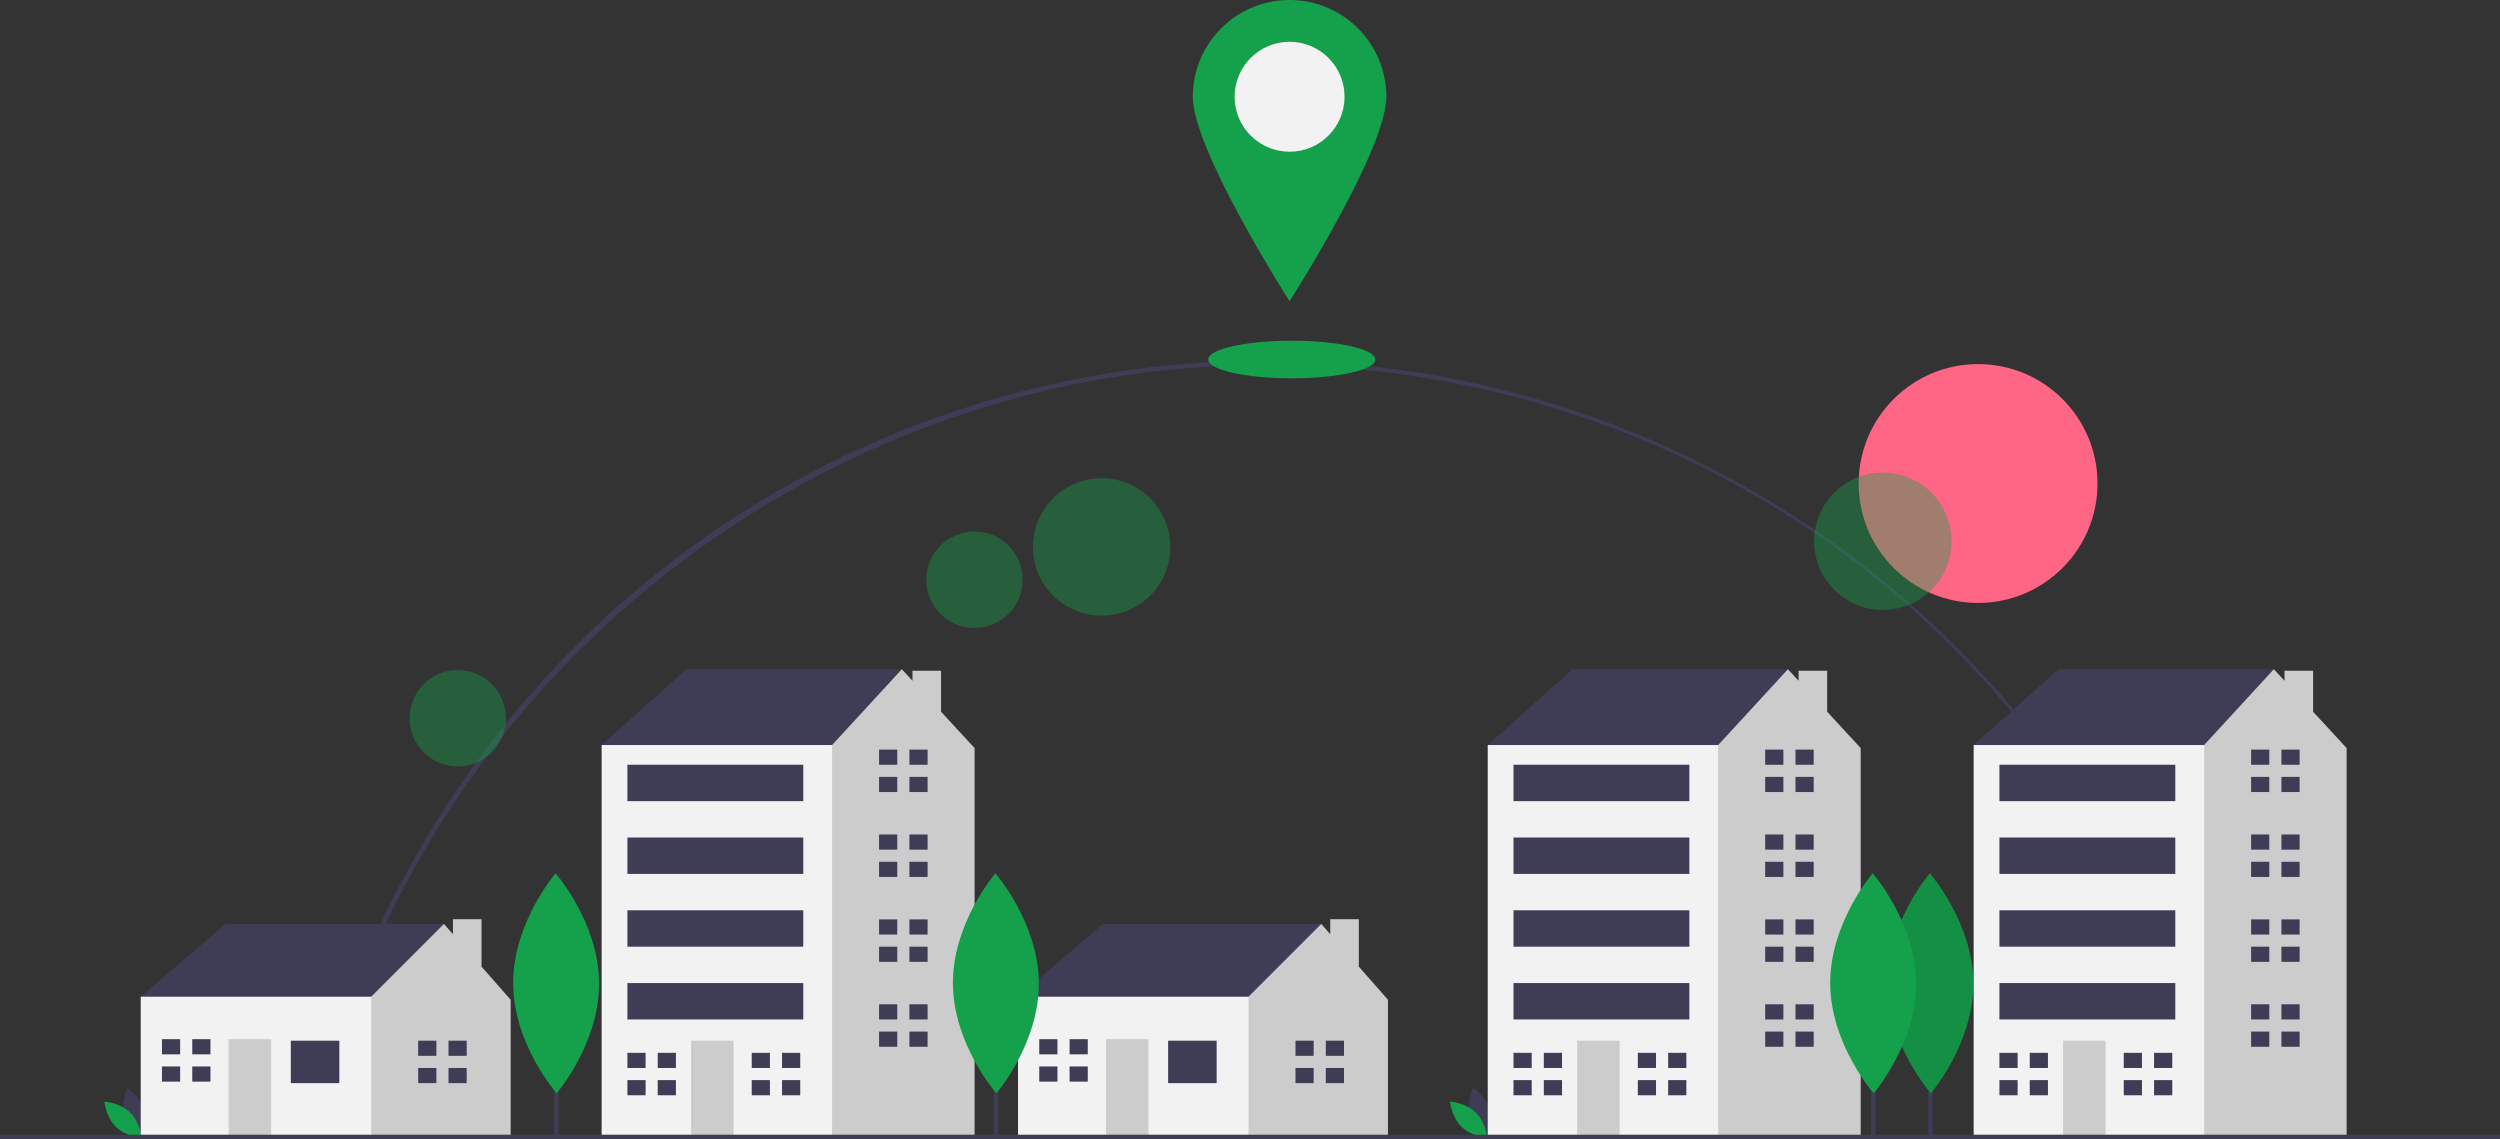 <svg xmlns="http://www.w3.org/2000/svg" id="a8904fed-7223-4ff2-9071-b444910320a0" data-name="Layer 1" width="1137" height="518.057" viewBox="0 0 1137 518.057" class="injected-svg gridItem__media" xmlns:xlink="http://www.w3.org/1999/xlink"><rect x="0" y="0" width="1137" height="518.057" fill="#333333" stroke="none"/><title>best place</title><path d="M175.764,701.583l-1.951-.439c21.756-96.751,76.43-184.609,153.951-247.392A444.114,444.114,0,0,1,1039.919,699.963l-1.949.443C991.916,498.197,814.695,356.972,607,356.972,402.026,356.972,220.666,501.901,175.764,701.583Z" transform="translate(-31.5 -190.972)" fill="#3F3D56"></path><circle cx="899.633" cy="219.903" r="54.315" fill="#FF6584"></circle><rect x="877" y="437.057" width="2" height="79" fill="#3F3D56"></rect><path d="M928.958,638.096c.127,27.624-19.308,50.108-19.308,50.108s-19.642-22.304-19.769-49.928,19.308-50.108,19.308-50.108S928.83,610.472,928.958,638.096Z" transform="translate(-31.5 -190.972)" fill="#15A04B"></path><path d="M928.958,638.096c.127,27.624-19.308,50.108-19.308,50.108s-19.642-22.304-19.769-49.928,19.308-50.108,19.308-50.108S928.83,610.472,928.958,638.096Z" transform="translate(-31.5 -190.972)" opacity="0.1"></path><circle cx="501.022" cy="248.742" r="31.248" fill="#15A04B" opacity="0.4"></circle><circle cx="443.19" cy="263.666" r="21.92" fill="#15A04B" opacity="0.4"></circle><circle cx="208.19" cy="326.666" r="21.92" fill="#15A04B" opacity="0.4"></circle><circle cx="856.312" cy="246.171" r="31.248" fill="#15A04B" opacity="0.4"></circle><path d="M88.131,698.244c1.694,6.262,7.496,10.14,7.496,10.14s3.056-6.274,1.362-12.536-7.496-10.14-7.496-10.14S86.437,691.982,88.131,698.244Z" transform="translate(-31.5 -190.972)" fill="#3F3D56"></path><path d="M90.62,696.898c4.648,4.525,5.216,11.481,5.216,11.481s-6.968-.38-11.617-4.905-5.216-11.481-5.216-11.481S85.972,692.374,90.62,696.898Z" transform="translate(-31.5 -190.972)" fill="#15A04B"></path><path d="M700.131,698.244c1.694,6.262,7.496,10.14,7.496,10.14s3.056-6.274,1.362-12.536-7.496-10.14-7.496-10.14S698.437,691.982,700.131,698.244Z" transform="translate(-31.5 -190.972)" fill="#3F3D56"></path><path d="M702.62,696.898c4.648,4.525,5.216,11.481,5.216,11.481s-6.968-.38-11.617-4.905-5.216-11.481-5.216-11.481S697.971,692.374,702.62,696.898Z" transform="translate(-31.5 -190.972)" fill="#15A04B"></path><polygon points="68.137 460.203 64 453.308 102.614 420.21 201.908 420.21 201.908 429.863 166.052 468.478 124.679 476.752 68.137 460.203" fill="#3F3D56"></polygon><polygon points="219 439.633 219 418.056 206 418.056 206 424.86 201.908 420.21 168.81 453.308 163.293 458.824 156.398 486.406 168.81 516.745 232.247 516.745 232.247 454.687 219 439.633" fill="#CCCCCC"></polygon><rect x="64" y="453.308" width="104.81" height="63.438" fill="#F2F2F2"></rect><rect x="132.264" y="473.304" width="22.065" height="19.307" fill="#3F3D56"></rect><rect x="103.993" y="472.615" width="19.307" height="44.13" fill="#CCCCCC"></rect><polygon points="81.928 479.51 81.928 472.615 73.654 472.615 73.654 479.51 81.238 479.51 81.928 479.51" fill="#3F3D56"></polygon><polygon points="81.238 485.026 73.654 485.026 73.654 491.922 81.928 491.922 81.928 485.026 81.238 485.026" fill="#3F3D56"></polygon><rect x="87.444" y="472.615" width="8.274" height="6.895" fill="#3F3D56"></rect><rect x="87.444" y="485.026" width="8.274" height="6.895" fill="#3F3D56"></rect><polygon points="198.46 480.2 198.46 473.304 190.185 473.304 190.185 480.2 197.77 480.2 198.46 480.2" fill="#3F3D56"></polygon><polygon points="197.77 485.716 190.185 485.716 190.185 492.611 198.46 492.611 198.46 485.716 197.77 485.716" fill="#3F3D56"></polygon><rect x="203.976" y="473.304" width="8.274" height="6.895" fill="#3F3D56"></rect><rect x="203.976" y="485.716" width="8.274" height="6.895" fill="#3F3D56"></rect><polygon points="467.137 460.203 463 453.308 501.614 420.21 600.908 420.21 600.908 429.863 565.052 468.478 523.679 476.752 467.137 460.203" fill="#3F3D56"></polygon><polygon points="618 439.633 618 418.056 605 418.056 605 424.86 600.908 420.21 567.81 453.308 562.293 458.824 555.398 486.406 567.81 516.745 631.247 516.745 631.247 454.687 618 439.633" fill="#CCCCCC"></polygon><rect x="463" y="453.308" width="104.81" height="63.438" fill="#F2F2F2"></rect><rect x="531.264" y="473.304" width="22.065" height="19.307" fill="#3F3D56"></rect><rect x="502.993" y="472.615" width="19.307" height="44.13" fill="#CCCCCC"></rect><polygon points="480.928 479.51 480.928 472.615 472.654 472.615 472.654 479.51 480.238 479.51 480.928 479.51" fill="#3F3D56"></polygon><polygon points="480.238 485.026 472.654 485.026 472.654 491.922 480.928 491.922 480.928 485.026 480.238 485.026" fill="#3F3D56"></polygon><rect x="486.444" y="472.615" width="8.274" height="6.895" fill="#3F3D56"></rect><rect x="486.444" y="485.026" width="8.274" height="6.895" fill="#3F3D56"></rect><polygon points="597.46 480.2 597.46 473.304 589.185 473.304 589.185 480.2 596.77 480.2 597.46 480.2" fill="#3F3D56"></polygon><polygon points="596.77 485.716 589.185 485.716 589.185 492.611 597.46 492.611 597.46 485.716 596.77 485.716" fill="#3F3D56"></polygon><rect x="602.976" y="473.304" width="8.274" height="6.895" fill="#3F3D56"></rect><rect x="602.976" y="485.716" width="8.274" height="6.895" fill="#3F3D56"></rect><polygon points="280.515 344.361 273.62 338.844 312.234 304.367 410.148 304.367 410.148 334.707 346.711 377.459 280.515 344.361" fill="#3F3D56"></polygon><polygon points="428 323.707 428 305.056 415 305.056 415 309.624 410.148 304.367 378.429 338.844 366.018 347.119 346.773 487.722 375.796 516.745 443.246 516.745 443.246 340.223 428 323.707" fill="#CCCCCC"></polygon><rect x="273.62" y="338.844" width="104.81" height="177.901" fill="#F2F2F2"></rect><rect x="314.302" y="473.304" width="19.307" height="43.441" fill="#CCCCCC"></rect><polygon points="293.616 485.716 293.616 478.821 285.342 478.821 285.342 485.716 292.927 485.716 293.616 485.716" fill="#3F3D56"></polygon><polygon points="292.927 491.232 285.342 491.232 285.342 498.128 293.616 498.128 293.616 491.232 292.927 491.232" fill="#3F3D56"></polygon><rect x="299.132" y="478.821" width="8.274" height="6.895" fill="#3F3D56"></rect><rect x="299.132" y="491.232" width="8.274" height="6.895" fill="#3F3D56"></rect><polygon points="350.158 485.716 350.158 478.821 341.884 478.821 341.884 485.716 349.469 485.716 350.158 485.716" fill="#3F3D56"></polygon><polygon points="349.469 491.232 341.884 491.232 341.884 498.128 350.158 498.128 350.158 491.232 349.469 491.232" fill="#3F3D56"></polygon><rect x="355.675" y="478.821" width="8.274" height="6.895" fill="#3F3D56"></rect><rect x="355.675" y="491.232" width="8.274" height="6.895" fill="#3F3D56"></rect><polygon points="408.079 347.808 408.079 340.913 399.805 340.913 399.805 347.808 407.39 347.808 408.079 347.808" fill="#3F3D56"></polygon><polygon points="407.39 353.325 399.805 353.325 399.805 360.22 408.079 360.22 408.079 353.325 407.39 353.325" fill="#3F3D56"></polygon><rect x="413.596" y="340.913" width="8.274" height="6.895" fill="#3F3D56"></rect><rect x="413.596" y="353.325" width="8.274" height="6.895" fill="#3F3D56"></rect><polygon points="408.079 386.423 408.079 379.527 399.805 379.527 399.805 386.423 407.39 386.423 408.079 386.423" fill="#3F3D56"></polygon><polygon points="407.39 391.939 399.805 391.939 399.805 398.834 408.079 398.834 408.079 391.939 407.39 391.939" fill="#3F3D56"></polygon><rect x="413.596" y="379.527" width="8.274" height="6.895" fill="#3F3D56"></rect><rect x="413.596" y="391.939" width="8.274" height="6.895" fill="#3F3D56"></rect><polygon points="408.079 425.037 408.079 418.141 399.805 418.141 399.805 425.037 407.39 425.037 408.079 425.037" fill="#3F3D56"></polygon><polygon points="407.39 430.553 399.805 430.553 399.805 437.448 408.079 437.448 408.079 430.553 407.39 430.553" fill="#3F3D56"></polygon><rect x="413.596" y="418.141" width="8.274" height="6.895" fill="#3F3D56"></rect><rect x="413.596" y="430.553" width="8.274" height="6.895" fill="#3F3D56"></rect><polygon points="408.079 463.651 408.079 456.755 399.805 456.755 399.805 463.651 407.39 463.651 408.079 463.651" fill="#3F3D56"></polygon><polygon points="407.39 469.167 399.805 469.167 399.805 476.062 408.079 476.062 408.079 469.167 407.39 469.167" fill="#3F3D56"></polygon><rect x="413.596" y="456.755" width="8.274" height="6.895" fill="#3F3D56"></rect><rect x="413.596" y="469.167" width="8.274" height="6.895" fill="#3F3D56"></rect><rect x="285.342" y="347.808" width="79.986" height="16.549" fill="#3F3D56"></rect><rect x="285.342" y="380.906" width="79.986" height="16.549" fill="#3F3D56"></rect><rect x="285.342" y="414.004" width="79.986" height="16.549" fill="#3F3D56"></rect><rect x="285.342" y="447.102" width="79.986" height="16.549" fill="#3F3D56"></rect><polygon points="683.515 344.361 676.62 338.844 715.234 304.367 813.148 304.367 813.148 334.707 749.711 377.459 683.515 344.361" fill="#3F3D56"></polygon><polygon points="831 323.707 831 305.056 818 305.056 818 309.624 813.148 304.367 781.429 338.844 769.018 347.119 749.773 487.722 778.796 516.745 846.246 516.745 846.246 340.223 831 323.707" fill="#CCCCCC"></polygon><rect x="676.62" y="338.844" width="104.81" height="177.901" fill="#F2F2F2"></rect><rect x="717.302" y="473.304" width="19.307" height="43.441" fill="#CCCCCC"></rect><polygon points="696.616 485.716 696.616 478.821 688.342 478.821 688.342 485.716 695.927 485.716 696.616 485.716" fill="#3F3D56"></polygon><polygon points="695.927 491.232 688.342 491.232 688.342 498.128 696.616 498.128 696.616 491.232 695.927 491.232" fill="#3F3D56"></polygon><rect x="702.132" y="478.821" width="8.274" height="6.895" fill="#3F3D56"></rect><rect x="702.132" y="491.232" width="8.274" height="6.895" fill="#3F3D56"></rect><polygon points="753.158 485.716 753.158 478.821 744.884 478.821 744.884 485.716 752.469 485.716 753.158 485.716" fill="#3F3D56"></polygon><polygon points="752.469 491.232 744.884 491.232 744.884 498.128 753.158 498.128 753.158 491.232 752.469 491.232" fill="#3F3D56"></polygon><rect x="758.675" y="478.821" width="8.274" height="6.895" fill="#3F3D56"></rect><rect x="758.675" y="491.232" width="8.274" height="6.895" fill="#3F3D56"></rect><polygon points="811.079 347.808 811.079 340.913 802.805 340.913 802.805 347.808 810.39 347.808 811.079 347.808" fill="#3F3D56"></polygon><polygon points="810.39 353.325 802.805 353.325 802.805 360.22 811.079 360.22 811.079 353.325 810.39 353.325" fill="#3F3D56"></polygon><rect x="816.596" y="340.913" width="8.274" height="6.895" fill="#3F3D56"></rect><rect x="816.596" y="353.325" width="8.274" height="6.895" fill="#3F3D56"></rect><polygon points="811.079 386.423 811.079 379.527 802.805 379.527 802.805 386.423 810.39 386.423 811.079 386.423" fill="#3F3D56"></polygon><polygon points="810.39 391.939 802.805 391.939 802.805 398.834 811.079 398.834 811.079 391.939 810.39 391.939" fill="#3F3D56"></polygon><rect x="816.596" y="379.527" width="8.274" height="6.895" fill="#3F3D56"></rect><rect x="816.596" y="391.939" width="8.274" height="6.895" fill="#3F3D56"></rect><polygon points="811.079 425.037 811.079 418.141 802.805 418.141 802.805 425.037 810.39 425.037 811.079 425.037" fill="#3F3D56"></polygon><polygon points="810.39 430.553 802.805 430.553 802.805 437.448 811.079 437.448 811.079 430.553 810.39 430.553" fill="#3F3D56"></polygon><rect x="816.596" y="418.141" width="8.274" height="6.895" fill="#3F3D56"></rect><rect x="816.596" y="430.553" width="8.274" height="6.895" fill="#3F3D56"></rect><polygon points="811.079 463.651 811.079 456.755 802.805 456.755 802.805 463.651 810.39 463.651 811.079 463.651" fill="#3F3D56"></polygon><polygon points="810.39 469.167 802.805 469.167 802.805 476.062 811.079 476.062 811.079 469.167 810.39 469.167" fill="#3F3D56"></polygon><rect x="816.596" y="456.755" width="8.274" height="6.895" fill="#3F3D56"></rect><rect x="816.596" y="469.167" width="8.274" height="6.895" fill="#3F3D56"></rect><rect x="688.342" y="347.808" width="79.986" height="16.549" fill="#3F3D56"></rect><rect x="688.342" y="380.906" width="79.986" height="16.549" fill="#3F3D56"></rect><rect x="688.342" y="414.004" width="79.986" height="16.549" fill="#3F3D56"></rect><rect x="688.342" y="447.102" width="79.986" height="16.549" fill="#3F3D56"></rect><polygon points="904.515 344.361 897.62 338.844 936.234 304.367 1034.148 304.367 1034.148 334.707 970.711 377.459 904.515 344.361" fill="#3F3D56"></polygon><polygon points="1052 323.707 1052 305.056 1039 305.056 1039 309.624 1034.148 304.367 1002.429 338.844 990.018 347.119 970.773 487.722 999.796 516.745 1067.246 516.745 1067.246 340.223 1052 323.707" fill="#CCCCCC"></polygon><rect x="897.62" y="338.844" width="104.81" height="177.901" fill="#F2F2F2"></rect><rect x="938.302" y="473.304" width="19.307" height="43.441" fill="#CCCCCC"></rect><polygon points="917.616 485.716 917.616 478.821 909.342 478.821 909.342 485.716 916.927 485.716 917.616 485.716" fill="#3F3D56"></polygon><polygon points="916.927 491.232 909.342 491.232 909.342 498.128 917.616 498.128 917.616 491.232 916.927 491.232" fill="#3F3D56"></polygon><rect x="923.132" y="478.821" width="8.274" height="6.895" fill="#3F3D56"></rect><rect x="923.132" y="491.232" width="8.274" height="6.895" fill="#3F3D56"></rect><polygon points="974.158 485.716 974.158 478.821 965.884 478.821 965.884 485.716 973.469 485.716 974.158 485.716" fill="#3F3D56"></polygon><polygon points="973.469 491.232 965.884 491.232 965.884 498.128 974.158 498.128 974.158 491.232 973.469 491.232" fill="#3F3D56"></polygon><rect x="979.675" y="478.821" width="8.274" height="6.895" fill="#3F3D56"></rect><rect x="979.675" y="491.232" width="8.274" height="6.895" fill="#3F3D56"></rect><polygon points="1032.079 347.808 1032.079 340.913 1023.805 340.913 1023.805 347.808 1031.39 347.808 1032.079 347.808" fill="#3F3D56"></polygon><polygon points="1031.39 353.325 1023.805 353.325 1023.805 360.22 1032.079 360.22 1032.079 353.325 1031.39 353.325" fill="#3F3D56"></polygon><rect x="1037.596" y="340.913" width="8.274" height="6.895" fill="#3F3D56"></rect><rect x="1037.596" y="353.325" width="8.274" height="6.895" fill="#3F3D56"></rect><polygon points="1032.079 386.423 1032.079 379.527 1023.805 379.527 1023.805 386.423 1031.39 386.423 1032.079 386.423" fill="#3F3D56"></polygon><polygon points="1031.39 391.939 1023.805 391.939 1023.805 398.834 1032.079 398.834 1032.079 391.939 1031.39 391.939" fill="#3F3D56"></polygon><rect x="1037.596" y="379.527" width="8.274" height="6.895" fill="#3F3D56"></rect><rect x="1037.596" y="391.939" width="8.274" height="6.895" fill="#3F3D56"></rect><polygon points="1032.079 425.037 1032.079 418.141 1023.805 418.141 1023.805 425.037 1031.39 425.037 1032.079 425.037" fill="#3F3D56"></polygon><polygon points="1031.39 430.553 1023.805 430.553 1023.805 437.448 1032.079 437.448 1032.079 430.553 1031.39 430.553" fill="#3F3D56"></polygon><rect x="1037.596" y="418.141" width="8.274" height="6.895" fill="#3F3D56"></rect><rect x="1037.596" y="430.553" width="8.274" height="6.895" fill="#3F3D56"></rect><polygon points="1032.079 463.651 1032.079 456.755 1023.805 456.755 1023.805 463.651 1031.39 463.651 1032.079 463.651" fill="#3F3D56"></polygon><polygon points="1031.39 469.167 1023.805 469.167 1023.805 476.062 1032.079 476.062 1032.079 469.167 1031.39 469.167" fill="#3F3D56"></polygon><rect x="1037.596" y="456.755" width="8.274" height="6.895" fill="#3F3D56"></rect><rect x="1037.596" y="469.167" width="8.274" height="6.895" fill="#3F3D56"></rect><rect x="909.342" y="347.808" width="79.986" height="16.549" fill="#3F3D56"></rect><rect x="909.342" y="380.906" width="79.986" height="16.549" fill="#3F3D56"></rect><rect x="909.342" y="414.004" width="79.986" height="16.549" fill="#3F3D56"></rect><rect x="909.342" y="447.102" width="79.986" height="16.549" fill="#3F3D56"></rect><rect y="516.057" width="1137" height="2" fill="#3F3D56"></rect><rect x="252" y="437.057" width="2" height="79" fill="#3F3D56"></rect><path d="M303.958,638.096c.127,27.624-19.308,50.108-19.308,50.108s-19.642-22.304-19.769-49.928,19.308-50.108,19.308-50.108S303.83,610.472,303.958,638.096Z" transform="translate(-31.5 -190.972)" fill="#15A04B"></path><rect x="452" y="437.057" width="2" height="79" fill="#3F3D56"></rect><path d="M503.958,638.096c.127,27.624-19.308,50.108-19.308,50.108s-19.642-22.304-19.769-49.928,19.308-50.108,19.308-50.108S503.83,610.472,503.958,638.096Z" transform="translate(-31.5 -190.972)" fill="#15A04B"></path><rect x="851" y="437.057" width="2" height="79" fill="#3F3D56"></rect><path d="M902.958,638.096c.127,27.624-19.308,50.108-19.308,50.108s-19.642-22.304-19.769-49.928,19.308-50.108,19.308-50.108S902.83,610.472,902.958,638.096Z" transform="translate(-31.5 -190.972)" fill="#15A04B"></path><ellipse cx="587.5" cy="163.5" rx="38" ry="8.55" fill="#15A04B"></ellipse><path d="M662,234.972c0,24.301-44,93-44,93s-44-68.699-44-93a44,44,0,0,1,88,0Z" transform="translate(-31.5 -190.972)" fill="#15A04B"></path><circle cx="586.5" cy="44" r="25" fill="#F2F2F2"></circle></svg>